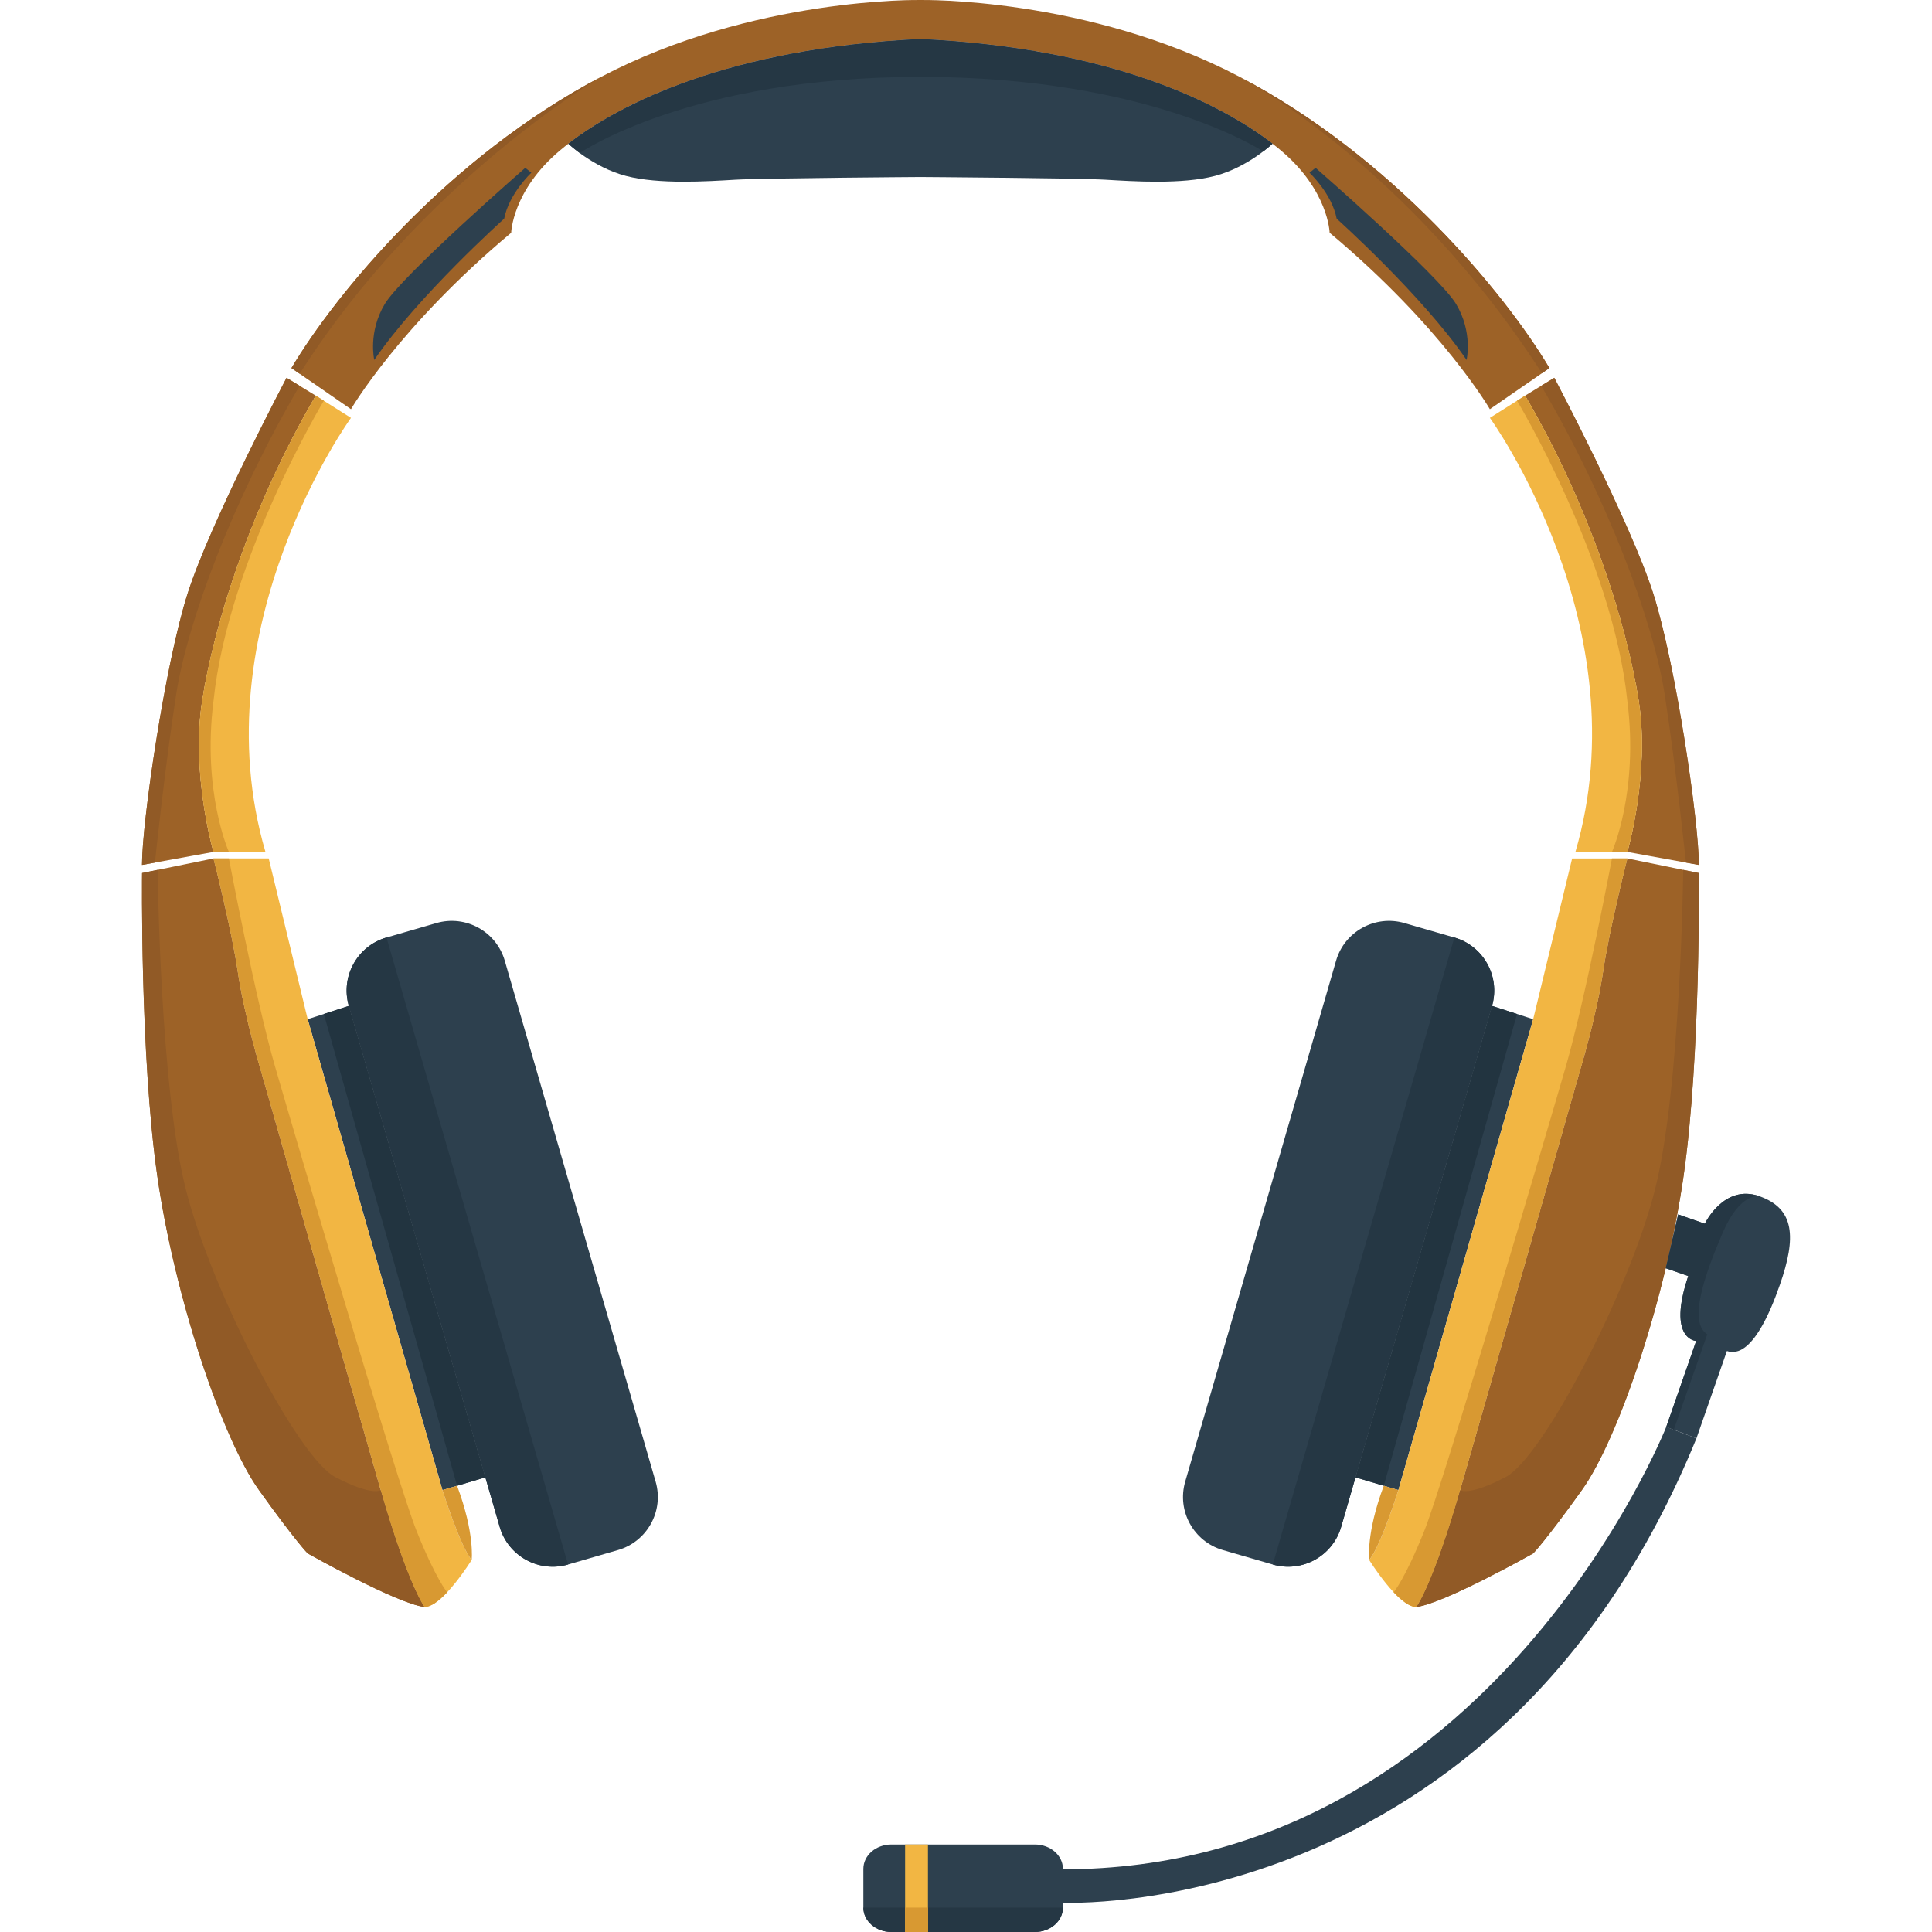 <?xml version="1.0" encoding="iso-8859-1"?>
<!-- Generator: Adobe Illustrator 19.0.0, SVG Export Plug-In . SVG Version: 6.00 Build 0)  -->
<svg version="1.1" id="Layer_1" xmlns="http://www.w3.org/2000/svg" xmlns:xlink="http://www.w3.org/1999/xlink" x="0px" y="0px"
	 viewBox="0 0 512.001 512.001" style="enable-background:new 0 0 512.001 512.001;" xml:space="preserve">
<g>
	<path style="fill:#2D404E;" d="M173.751,392.657c2.248,7.762-2.221,15.877-9.982,18.123l-13.227,3.83
		c-7.762,2.248-15.875-2.221-18.123-9.982L92.44,266.575c-2.248-7.762,2.221-15.875,9.982-18.123l13.227-3.83
		c7.762-2.248,15.875,2.223,18.123,9.984L173.751,392.657z"/>
	<polygon style="fill:#2D404E;" points="92.441,266.575 81.541,270.097 117.255,394.888 128.623,391.519 	"/>
	<path style="fill:#F2B643;" d="M71.212,227.497l10.328,42.6l35.715,124.791c0,0,4.734,15.061,7.746,18.504
		c0,0-7.746,12.479-12.479,12.479c0,0-4.303-5.594-11.619-30.982c-7.314-25.39-31.841-111.452-31.841-111.452
		s-4.305-14.199-6.025-25.818c-1.72-11.619-6.455-30.121-6.455-30.121h14.63C71.212,227.498,71.212,227.497,71.212,227.497z"/>
	<path style="fill:#9D6227;" d="M100.904,394.888c-7.315-25.389-31.842-111.451-31.842-111.451s-4.305-14.199-6.025-25.818
		c-1.72-11.619-6.455-30.121-6.455-30.121l-18.934,3.873c0,0-0.572,48.051,4.018,80.182c4.59,32.129,17.213,69.709,26.965,83.336
		c9.754,13.627,12.91,16.783,12.91,16.783s23.666,13.34,30.982,14.199C112.523,425.87,108.22,420.277,100.904,394.888z"/>
	<path style="fill:#D89932;" d="M117.255,394.888c0,0,4.734,15.061,7.746,18.504c0,0,0.861-7.029-3.873-19.652L117.255,394.888z"/>
	<path style="fill:#9D6227;" d="M56.582,225.775c0,0-6.023-20.654-3.012-40.018c3.012-19.365,12.479-50.777,30.121-80.898
		l-7.744-4.734c0,0-20.225,38.297-26.25,57.232c-6.023,18.934-12.08,60.668-12.07,71.861L56.582,225.775z"/>
	<path style="fill:#F2B643;" d="M56.582,225.775c0,0-6.023-20.654-3.012-40.018c3.012-19.365,12.479-50.777,30.121-80.898
		l9.324,5.881c0,0-40.164,55.365-22.664,115.035H56.582z"/>
	<path style="fill:#2D404E;" d="M314.093,392.657c-2.248,7.762,2.223,15.877,9.984,18.123l13.225,3.83
		c7.762,2.248,15.877-2.221,18.125-9.982l39.979-138.053c2.246-7.762-2.223-15.875-9.984-18.123l-13.227-3.83
		c-7.762-2.248-15.875,2.223-18.123,9.984L314.093,392.657z"/>
	<polygon style="fill:#2D404E;" points="395.406,266.575 406.304,270.097 370.589,394.888 359.222,391.519 	"/>
	<path style="fill:#F2B643;" d="M416.632,227.497l-10.328,42.6l-35.715,124.791c0,0-4.734,15.061-7.746,18.504
		c0,0,7.746,12.479,12.479,12.479c0,0,4.305-5.594,11.619-30.982s31.844-111.451,31.844-111.451s4.303-14.199,6.023-25.818
		s6.455-30.121,6.455-30.121h-14.631L416.632,227.497L416.632,227.497z"/>
	<path style="fill:#9D6227;" d="M450.197,231.37l-18.934-3.873c0,0-4.734,18.502-6.455,30.121s-6.023,25.818-6.023,25.818
		s-24.529,86.062-31.844,111.451c-7.315,25.389-11.619,30.982-11.619,30.982c7.316-0.859,30.982-14.199,30.982-14.199
		s3.156-3.156,12.91-16.783s22.377-51.207,26.967-83.336C450.771,279.421,450.197,231.37,450.197,231.37z"/>
	<path style="fill:#D89932;" d="M370.589,394.888c0,0-4.734,15.061-7.746,18.504c0,0-0.861-7.029,3.873-19.652L370.589,394.888z"/>
	<path style="fill:#9D6227;" d="M431.263,225.775c0,0,6.023-20.654,3.012-40.018c-3.012-19.365-12.479-50.777-30.121-80.898
		l7.746-4.734c0,0,20.225,38.297,26.248,57.232c6.025,18.934,12.08,60.668,12.072,71.861L431.263,225.775z"/>
	<path style="fill:#F2B643;" d="M431.263,225.775c0,0,6.023-20.654,3.012-40.018c-3.012-19.365-12.479-50.777-30.121-80.898
		l-9.322,5.881c0,0,40.164,55.365,22.664,115.035H431.263z"/>
	<path style="fill:#9D6227;" d="M328.562,20.374c-40.449-21.23-84.639-20.369-84.639-20.369s-44.191-0.861-84.641,20.369
		c-40.449,21.229-70.283,57.375-82.045,77.17l15.777,10.9c0,0,12.623-21.803,42.457-46.762c0,0,0.289-11.188,12.91-21.801
		c12.621-10.615,41.906-26.967,95.541-29.549c53.633,2.582,82.918,18.934,95.539,29.549c12.623,10.613,12.91,21.801,12.91,21.801
		c29.834,24.959,42.459,46.762,42.459,46.762l15.777-10.9C398.845,77.749,369.011,41.603,328.562,20.374z"/>
	<path style="fill:#2D404E;" d="M348.644,44.472l-1.611,1.303c0,0,5.914,5.51,7.205,12.18c0,0,22.807,20.439,34.424,37.436
		c0,0,1.723-7.314-2.797-14.846C381.347,73.015,348.644,44.472,348.644,44.472z"/>
	<path style="fill:#2D404E;" d="M243.923,10.333c-50.688,2.439-79.627,17.178-93.307,27.748c0,0,6.516,6.246,15.266,8.541
		s21.658,1.436,28.975,1.004c7.314-0.43,49.066-0.717,49.066-0.717s41.75,0.287,49.066,0.717c7.314,0.432,20.225,1.291,28.975-1.004
		s15.264-8.541,15.264-8.541C323.548,27.511,294.609,12.773,243.923,10.333z"/>
	<path style="fill:#2D404E;" d="M444.736,321.835l7.064,2.463c0,0,5.008-10.58,14.428-7.295c9.42,3.281,9.842,10.912,5.463,23.473
		c-6.43,18.447-11.688,18.373-14.043,17.553l-8.072,23.156l-8.002-3.051l7.936-22.764c0,0-7.771-0.285-2.105-17.201l-5.973-2.08
		L444.736,321.835z"/>
	<path style="fill:#2D404E;" d="M441.574,378.134c0,0-46.35,117.256-159.945,117.256v8.84c0,0,115.426,5.553,167.947-123.045
		L441.574,378.134z"/>
	<path style="fill:#2D404E;" d="M281.685,505.538c0,3.568-3.324,6.463-7.422,6.463H236.22c-4.1,0-7.422-2.895-7.422-6.463v-10.266
		c0-3.568,3.322-6.461,7.422-6.461h38.043c4.098,0,7.422,2.893,7.422,6.461V505.538z"/>
	<path style="fill:#2D404E;" d="M139.203,44.472l1.609,1.303c0,0-5.912,5.51-7.203,12.18c0,0-22.807,20.439-34.426,37.436
		c0,0-1.721-7.314,2.797-14.846C106.498,73.015,139.203,44.472,139.203,44.472z"/>
	<path style="fill:#915A26;" d="M100.904,394.888c7.316,25.389,11.619,30.982,11.619,30.982
		c-7.316-0.859-30.982-14.199-30.982-14.199s-3.156-3.156-12.91-16.783c-9.752-13.627-22.375-51.207-26.965-83.336
		c-4.59-32.131-4.018-80.182-4.018-80.182l4.131-0.846c0,0,0.604,57.646,7.488,84.756s29.691,71.002,39.588,76.166
		C98.753,396.609,100.904,394.888,100.904,394.888z"/>
	<path style="fill:#915A26;" d="M386.941,394.888c-7.314,25.389-11.619,30.982-11.619,30.982
		c7.316-0.859,30.982-14.199,30.982-14.199s3.156-3.156,12.91-16.783s22.377-51.207,26.967-83.336
		c4.59-32.131,4.016-80.182,4.016-80.182l-4.129-0.846c0,0-0.604,57.646-7.49,84.756c-6.885,27.109-29.691,71.002-39.588,76.166
		C389.093,396.609,386.941,394.888,386.941,394.888z"/>
	<path style="fill:#915A26;" d="M41.062,228.595c0,0,2.611-25.195,5.623-44.561c3.012-19.363,15.082-51.672,32.725-81.793
		l-3.463-2.117c0,0-20.225,38.297-26.25,57.232c-6.023,18.934-12.08,60.668-12.07,71.861L41.062,228.595z"/>
	<path style="fill:#915A26;" d="M446.785,228.595c0,0-2.611-25.195-5.625-44.561c-3.012-19.363-15.082-51.672-32.725-81.793
		l3.465-2.117c0,0,20.225,38.297,26.248,57.232c6.025,18.934,12.08,60.668,12.072,71.861L446.785,228.595z"/>
	<path style="fill:#915A26;" d="M79.414,99.048l-2.176-1.504C89,77.749,118.834,41.603,159.283,20.374
		C159.283,20.374,112.142,47.626,79.414,99.048z"/>
	<path style="fill:#915A26;" d="M408.63,98.909l1.979-1.365c-11.764-19.795-41.598-55.941-82.047-77.17
		C328.562,20.374,372.968,43.476,408.63,98.909z"/>
	<path style="fill:#D89932;" d="M60.658,225.775h-4.076c0,0-6.023-20.654-3.012-40.018c3.012-19.365,12.479-50.777,30.121-80.898
		l2.129,1.34c0,0-25.365,42.121-29.238,79.559C53.525,209.909,60.658,225.775,60.658,225.775z"/>
	<path style="fill:#D89932;" d="M427.187,225.775h4.076c0,0,6.023-20.654,3.012-40.018c-3.012-19.365-12.479-50.777-30.121-80.898
		l-2.127,1.34c0,0,25.363,42.121,29.236,79.559C434.32,209.909,427.187,225.775,427.187,225.775z"/>
	<path style="fill:#D89932;" d="M118.511,421.964c-2.043,2.174-4.225,3.906-5.988,3.906c0,0-4.303-5.594-11.619-30.982
		c-7.315-25.389-31.842-111.451-31.842-111.451s-4.305-14.199-6.025-25.818c-1.72-11.619-6.455-30.121-6.455-30.121h4.076
		c0,0,6.984,37.006,12.213,55.08c5.227,18.072,32.336,110.16,37.5,123.068C115.535,418.556,118.511,421.964,118.511,421.964z"/>
	<path style="fill:#D89932;" d="M369.333,421.964c2.045,2.174,4.227,3.906,5.988,3.906c0,0,4.305-5.594,11.619-30.982
		s31.844-111.451,31.844-111.451s4.303-14.199,6.023-25.818s6.455-30.121,6.455-30.121h-4.076c0,0-6.984,37.006-12.211,55.08
		c-5.229,18.072-32.338,110.16-37.502,123.068C372.31,418.556,369.333,421.964,369.333,421.964z"/>
	<path style="fill:#253744;" d="M102.423,248.452c-7.762,2.248-12.23,10.361-9.982,18.123l39.979,138.053
		c2.248,7.762,10.361,12.23,18.123,9.982L102.423,248.452z"/>
	<path style="fill:#253744;" d="M385.421,248.452c7.762,2.248,12.23,10.361,9.984,18.123l-39.979,138.053
		c-2.248,7.762-10.363,12.23-18.125,9.982L385.421,248.452z"/>
	<polygon style="fill:#223440;" points="92.441,266.575 85.82,268.714 121.128,393.739 128.623,391.519 	"/>
	<polygon style="fill:#223440;" points="395.406,266.575 402.027,268.714 366.716,393.739 359.222,391.519 	"/>
	<path style="fill:#253744;" d="M153.65,40.56c-1.922-1.412-3.033-2.479-3.033-2.479c13.68-10.57,42.619-25.309,93.307-27.748
		c50.686,2.439,79.625,17.178,93.305,27.748c0,0-0.895,0.859-2.467,2.057c0,0-29.684-19.764-90.838-19.764
		C182.767,20.374,153.65,40.56,153.65,40.56z"/>
	<path style="fill:#253744;" d="M443.574,378.896l-2-0.762l7.936-22.764c0,0-7.771-0.285-2.105-17.201l-5.973-2.08l3.305-14.254
		l7.064,2.463c0,0,5.008-10.58,14.428-7.295c0,0-5.047-1.139-9.689,9.68c-4.641,10.818-9.283,23.65-4.096,26.928L443.574,378.896z"
		/>
	<path style="fill:#253744;" d="M228.798,505.538c0,3.568,3.322,6.463,7.422,6.463h38.043c4.098,0,7.422-2.895,7.422-6.463
		L228.798,505.538L228.798,505.538z"/>
	<rect x="239.863" y="488.812" style="fill:#F2B643;" width="6.055" height="23.189"/>
	<rect x="239.863" y="505.538" style="fill:#D89932;" width="6.055" height="6.463"/>
</g>
<g>
</g>
<g>
</g>
<g>
</g>
<g>
</g>
<g>
</g>
<g>
</g>
<g>
</g>
<g>
</g>
<g>
</g>
<g>
</g>
<g>
</g>
<g>
</g>
<g>
</g>
<g>
</g>
<g>
</g>
</svg>
